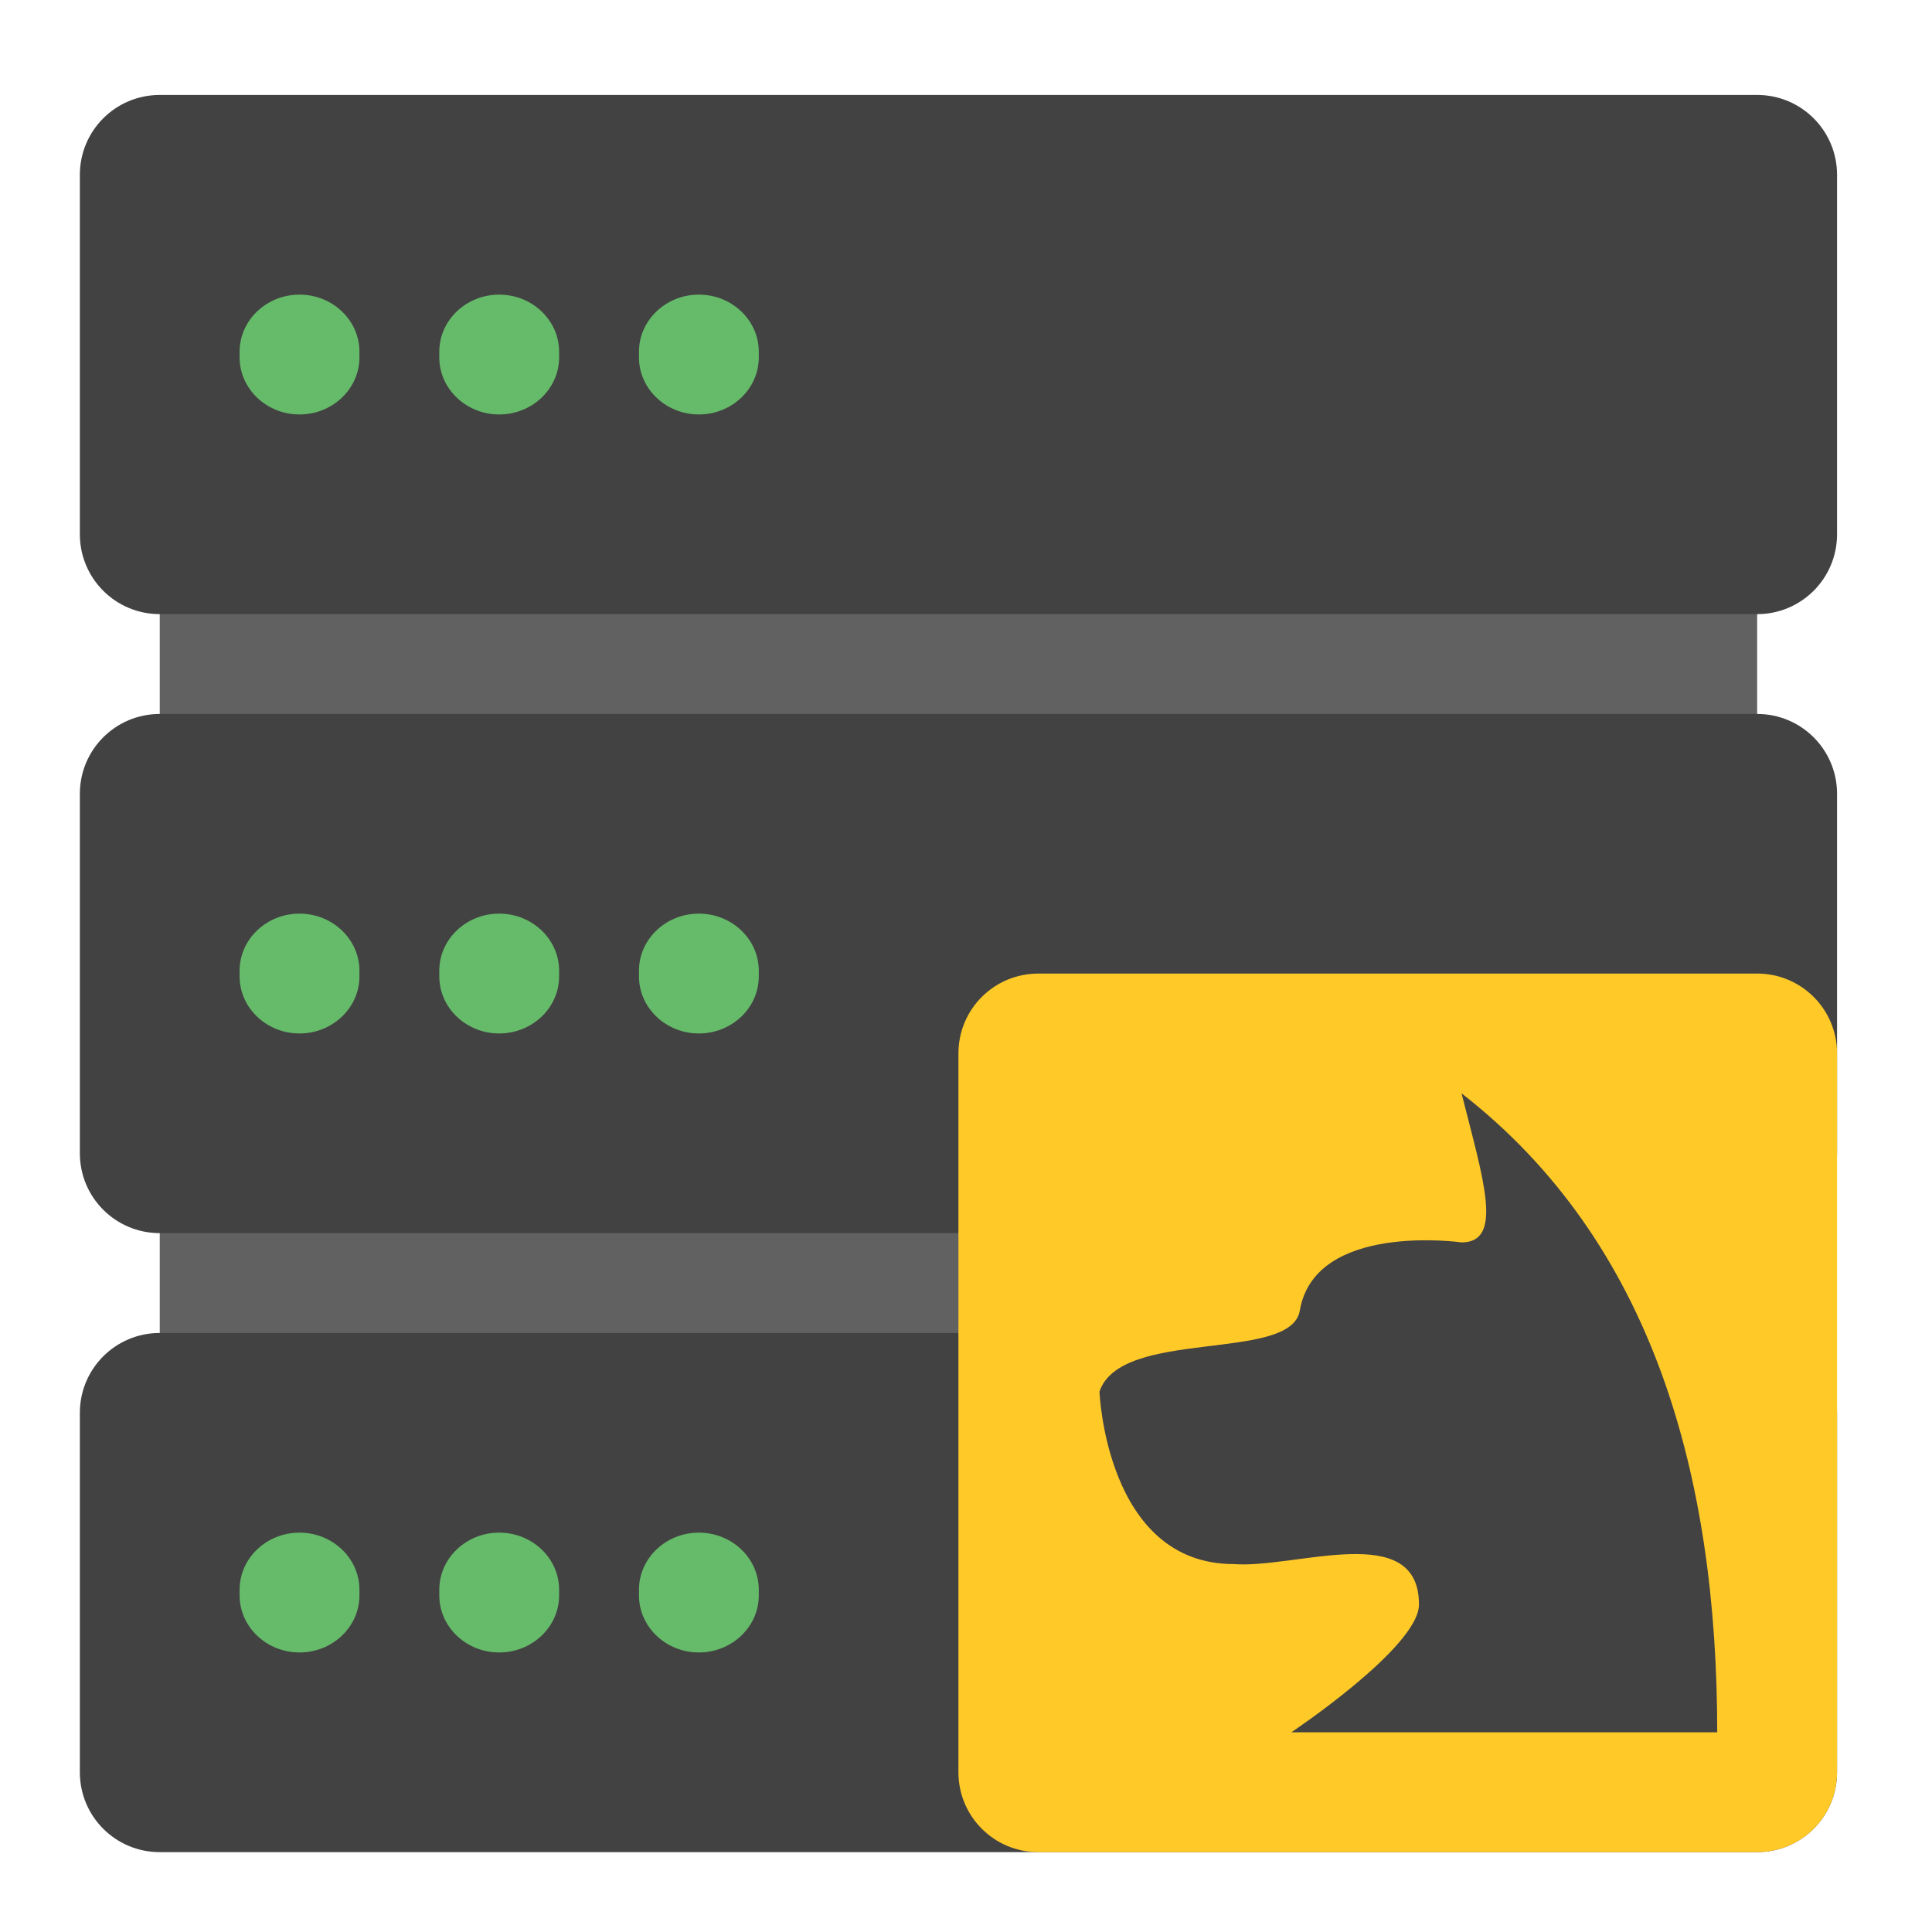 <?xml version="1.0" encoding="UTF-8"?>
<svg xmlns="http://www.w3.org/2000/svg" xmlns:xlink="http://www.w3.org/1999/xlink" width="48px" height="48px" viewBox="0 0 48 48" version="1.1">
<g id="surface1">
<path style=" stroke:none;fill-rule:nonzero;fill:rgb(38.039%,38.039%,38.039%);fill-opacity:1;" d="M 3.969 14.266 L 43.656 14.266 L 43.656 18.234 L 3.969 18.234 Z M 3.969 14.266 "/>
<path style=" stroke:none;fill-rule:nonzero;fill:rgb(38.039%,38.039%,38.039%);fill-opacity:1;" d="M 3.969 30.141 L 43.656 30.141 L 43.656 34.109 L 3.969 34.109 Z M 3.969 30.141 "/>
<path style=" stroke:none;fill-rule:nonzero;fill:rgb(25.882%,25.882%,25.882%);fill-opacity:1;" d="M 3.969 2.359 L 43.656 2.359 C 44.754 2.359 45.641 3.246 45.641 4.344 L 45.641 13.273 C 45.641 14.371 44.754 15.258 43.656 15.258 L 3.969 15.258 C 2.871 15.258 1.984 14.371 1.984 13.273 L 1.984 4.344 C 1.984 3.246 2.871 2.359 3.969 2.359 Z M 3.969 2.359 "/>
<path style=" stroke:none;fill-rule:nonzero;fill:rgb(40%,73.333%,41.569%);fill-opacity:1;" d="M 7.441 7.32 C 8.262 7.32 8.93 7.957 8.93 8.738 L 8.93 8.879 C 8.93 9.66 8.262 10.297 7.441 10.297 C 6.621 10.297 5.953 9.66 5.953 8.879 L 5.953 8.738 C 5.953 7.957 6.621 7.32 7.441 7.32 Z M 7.441 7.32 "/>
<path style=" stroke:none;fill-rule:nonzero;fill:rgb(25.882%,25.882%,25.882%);fill-opacity:1;" d="M 3.969 17.738 L 43.656 17.738 C 44.754 17.738 45.641 18.625 45.641 19.723 L 45.641 28.652 C 45.641 29.75 44.754 30.637 43.656 30.637 L 3.969 30.637 C 2.871 30.637 1.984 29.75 1.984 28.652 L 1.984 19.723 C 1.984 18.625 2.871 17.738 3.969 17.738 Z M 3.969 17.738 "/>
<path style=" stroke:none;fill-rule:nonzero;fill:rgb(25.882%,25.882%,25.882%);fill-opacity:1;" d="M 3.969 33.117 L 43.656 33.117 C 44.754 33.117 45.641 34.004 45.641 35.102 L 45.641 44.031 C 45.641 45.129 44.754 46.016 43.656 46.016 L 3.969 46.016 C 2.871 46.016 1.984 45.129 1.984 44.031 L 1.984 35.102 C 1.984 34.004 2.871 33.117 3.969 33.117 Z M 3.969 33.117 "/>
<path style=" stroke:none;fill-rule:nonzero;fill:rgb(40%,73.333%,41.569%);fill-opacity:1;" d="M 12.402 7.32 C 13.223 7.32 13.891 7.957 13.891 8.738 L 13.891 8.879 C 13.891 9.66 13.223 10.297 12.402 10.297 C 11.582 10.297 10.914 9.66 10.914 8.879 L 10.914 8.738 C 10.914 7.957 11.582 7.32 12.402 7.32 Z M 12.402 7.32 "/>
<path style=" stroke:none;fill-rule:nonzero;fill:rgb(40%,73.333%,41.569%);fill-opacity:1;" d="M 17.363 7.32 C 18.184 7.32 18.852 7.957 18.852 8.738 L 18.852 8.879 C 18.852 9.66 18.184 10.297 17.363 10.297 C 16.543 10.297 15.875 9.66 15.875 8.879 L 15.875 8.738 C 15.875 7.957 16.543 7.32 17.363 7.32 Z M 17.363 7.32 "/>
<path style=" stroke:none;fill-rule:nonzero;fill:rgb(40%,73.333%,41.569%);fill-opacity:1;" d="M 7.441 22.699 C 8.262 22.699 8.93 23.336 8.93 24.117 L 8.93 24.258 C 8.93 25.039 8.262 25.676 7.441 25.676 C 6.621 25.676 5.953 25.039 5.953 24.258 L 5.953 24.117 C 5.953 23.336 6.621 22.699 7.441 22.699 Z M 7.441 22.699 "/>
<path style=" stroke:none;fill-rule:nonzero;fill:rgb(40%,73.333%,41.569%);fill-opacity:1;" d="M 12.402 22.699 C 13.223 22.699 13.891 23.336 13.891 24.117 L 13.891 24.258 C 13.891 25.039 13.223 25.676 12.402 25.676 C 11.582 25.676 10.914 25.039 10.914 24.258 L 10.914 24.117 C 10.914 23.336 11.582 22.699 12.402 22.699 Z M 12.402 22.699 "/>
<path style=" stroke:none;fill-rule:nonzero;fill:rgb(40%,73.333%,41.569%);fill-opacity:1;" d="M 17.363 22.699 C 18.184 22.699 18.852 23.336 18.852 24.117 L 18.852 24.258 C 18.852 25.039 18.184 25.676 17.363 25.676 C 16.543 25.676 15.875 25.039 15.875 24.258 L 15.875 24.117 C 15.875 23.336 16.543 22.699 17.363 22.699 Z M 17.363 22.699 "/>
<path style=" stroke:none;fill-rule:nonzero;fill:rgb(40%,73.333%,41.569%);fill-opacity:1;" d="M 7.441 38.078 C 8.262 38.078 8.93 38.715 8.93 39.496 L 8.93 39.637 C 8.93 40.418 8.262 41.055 7.441 41.055 C 6.621 41.055 5.953 40.418 5.953 39.637 L 5.953 39.496 C 5.953 38.715 6.621 38.078 7.441 38.078 Z M 7.441 38.078 "/>
<path style=" stroke:none;fill-rule:nonzero;fill:rgb(40%,73.333%,41.569%);fill-opacity:1;" d="M 12.402 38.078 C 13.223 38.078 13.891 38.715 13.891 39.496 L 13.891 39.637 C 13.891 40.418 13.223 41.055 12.402 41.055 C 11.582 41.055 10.914 40.418 10.914 39.637 L 10.914 39.496 C 10.914 38.715 11.582 38.078 12.402 38.078 Z M 12.402 38.078 "/>
<path style=" stroke:none;fill-rule:nonzero;fill:rgb(40%,73.333%,41.569%);fill-opacity:1;" d="M 17.363 38.078 C 18.184 38.078 18.852 38.715 18.852 39.496 L 18.852 39.637 C 18.852 40.418 18.184 41.055 17.363 41.055 C 16.543 41.055 15.875 40.418 15.875 39.637 L 15.875 39.496 C 15.875 38.715 16.543 38.078 17.363 38.078 Z M 17.363 38.078 "/>
<path style=" stroke:none;fill-rule:nonzero;fill:rgb(100%,79.216%,15.686%);fill-opacity:1;" d="M 25.797 24.188 L 43.656 24.188 C 44.754 24.188 45.641 25.074 45.641 26.172 L 45.641 44.031 C 45.641 45.129 44.754 46.016 43.656 46.016 L 25.797 46.016 C 24.699 46.016 23.812 45.129 23.812 44.031 L 23.812 26.172 C 23.812 25.074 24.699 24.188 25.797 24.188 Z M 25.797 24.188 "/>
<path style=" stroke:none;fill-rule:nonzero;fill:rgb(25.882%,25.882%,25.882%);fill-opacity:1;" d="M 27.316 34.574 C 27.316 34.574 27.477 38.859 30.652 38.859 C 32.176 38.98 35.254 37.746 35.254 39.863 C 35.254 40.922 32.082 43.039 32.082 43.039 L 42.664 43.039 C 42.664 36.688 41.078 30.867 36.312 27.164 C 36.844 29.281 37.371 30.867 36.312 30.867 C 36.312 30.867 32.668 30.348 32.293 32.562 C 32.074 33.859 27.848 32.984 27.316 34.574 Z M 27.316 34.574 "/>
</g>
</svg>
